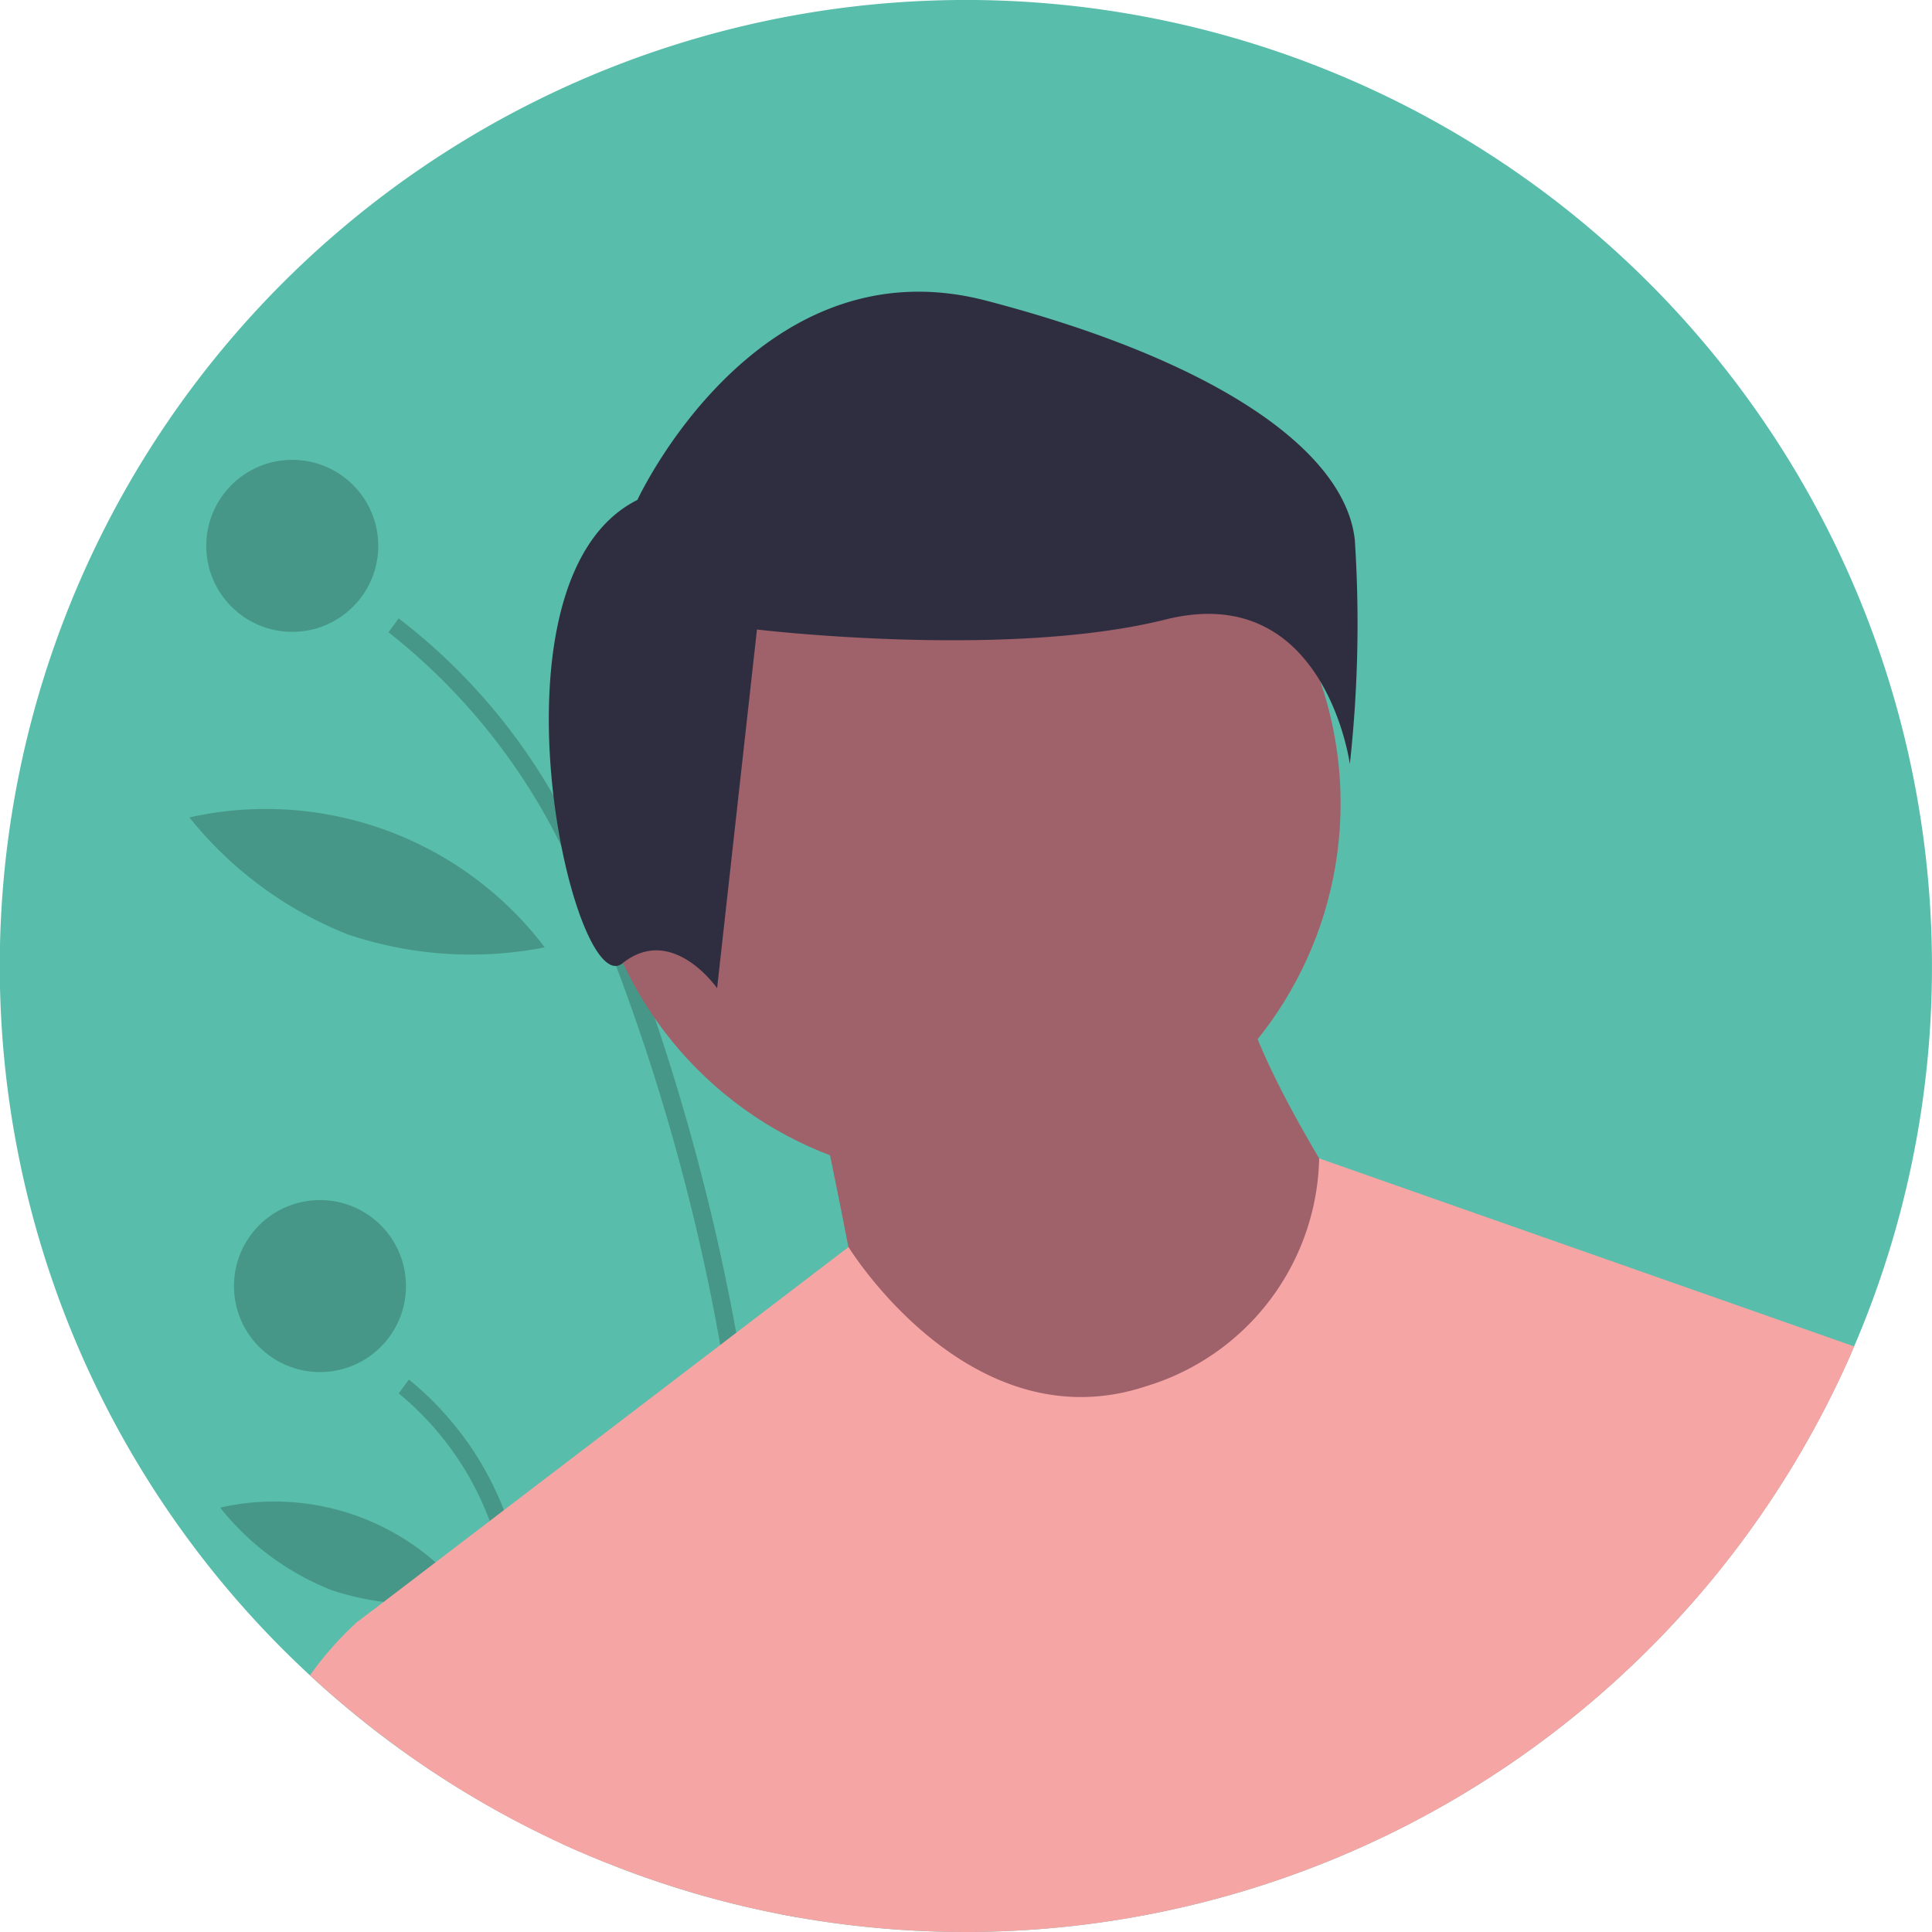 <svg xmlns="http://www.w3.org/2000/svg" width="50.901" height="50.903" viewBox="0 0 50.901 50.903">
  <defs>
    <style>
      .cls-1 {
        fill: #58bdaa;
      }

      .cls-2 {
        opacity: 0.2;
      }

      .cls-3 {
        fill: #9f616a;
      }

      .cls-4 {
        fill: #f6a5a5;
      }

      .cls-5 {
        fill: #2f2e41;
      }
    </style>
  </defs>
  <g id="Group_69" data-name="Group 69" transform="translate(0)">
    <path id="Path_80" data-name="Path 80" class="cls-1" d="M312.9,137.45a25.364,25.364,0,0,1-2.05,10.022l-.084.194a25.493,25.493,0,0,1-27.733,14.852q-.229-.041-.458-.084a25.225,25.225,0,0,1-4.6-1.358q-.363-.146-.72-.3c-.163-.071-.325-.144-.486-.219A25.453,25.453,0,1,1,312.9,137.45Z" transform="translate(-262 -112)"/>
    <path id="Path_81" data-name="Path 81" class="cls-2" d="M408.692,362.579q-.229-.041-.458-.084a104.645,104.645,0,0,0-1.6-15.006,55.674,55.674,0,0,0-2.745-9.982,31.057,31.057,0,0,0-1.436-3.15,16.337,16.337,0,0,0-4.56-5.64l.268-.366a15.746,15.746,0,0,1,4.083,4.674q.543.9,1.044,1.923.536,1.093,1.023,2.321.311.782.6,1.617a58.708,58.708,0,0,1,2.143,8.281q.2,1.028.372,2.106A106.788,106.788,0,0,1,408.692,362.579Z" transform="translate(-387.658 -312.059)"/>
    <path id="Path_82" data-name="Path 82" class="cls-2" d="M406.3,607.129c-.163-.071-.325-.144-.486-.219a36.967,36.967,0,0,0-.975-5.842,19.171,19.171,0,0,0-.889-2.651,7.953,7.953,0,0,0-2.394-3.352l.268-.365a8.321,8.321,0,0,1,2.5,3.429,23.524,23.524,0,0,1,1.5,5.284C406.064,604.745,406.212,606.031,406.3,607.129Z" transform="translate(-391.051 -558.354)"/>
    <circle id="Ellipse_15" data-name="Ellipse 15" class="cls-2" cx="2.266" cy="2.266" r="2.266" transform="translate(5.434 12.115)"/>
    <circle id="Ellipse_16" data-name="Ellipse 16" class="cls-2" cx="2.266" cy="2.266" r="2.266" transform="translate(6.164 31.617)"/>
    <path id="Path_83" data-name="Path 83" class="cls-2" d="M482.181,296.407a10.063,10.063,0,0,0,.58,5.165,9.171,9.171,0,0,0,1.74-9.816A10.064,10.064,0,0,0,482.181,296.407Z" transform="translate(-465.486 -278.221)"/>
    <path id="Path_84" data-name="Path 84" class="cls-2" d="M332.4,398.734a10.113,10.113,0,0,0,5.183.339,9.227,9.227,0,0,0-9.362-3.423A10.113,10.113,0,0,0,332.4,398.734Z" transform="translate(-323.231 -374.114)"/>
    <path id="Path_85" data-name="Path 85" class="cls-2" d="M341.954,639.992a7.053,7.053,0,0,0,3.636.23,6.428,6.428,0,0,0-6.562-2.4A7.054,7.054,0,0,0,341.954,639.992Z" transform="translate(-333.228 -598.102)"/>
    <circle id="Ellipse_17" data-name="Ellipse 17" class="cls-3" cx="9.922" cy="9.922" r="9.922" transform="translate(15.476 11.243)"/>
    <path id="Path_86" data-name="Path 86" class="cls-3" d="M547.833,455.888s1.24,5.891,1.24,6.511,5.891,3.411,5.891,3.411l5.271-.93,1.86-5.581s-3.1-4.651-3.1-6.511Z" transform="translate(-526.311 -427.127)"/>
    <path id="Path_87" data-name="Path 87" class="cls-4" d="M426.661,522.236l-.084.194a25.493,25.493,0,0,1-27.733,14.852q-.229-.041-.458-.084a25.218,25.218,0,0,1-4.6-1.358q-.363-.146-.72-.3c-.163-.071-.325-.144-.486-.219a25.414,25.414,0,0,1-4.16-2.431l-1.176-3.412.661-.5,1.36-1.038,1.451-1.108.377-.288,5.693-4.346.42-.321,2.959-2.259h0s3.2,5.214,7.851,3.664a6.413,6.413,0,0,0,4.549-6Z" transform="translate(-377.81 -486.763)"/>
    <path id="Path_88" data-name="Path 88" class="cls-5" d="M456.378,219.541s3.15-6.825,9.188-5.25,9.451,3.938,9.713,6.3a33.709,33.709,0,0,1-.131,5.907s-.656-4.857-4.857-3.806-10.763.263-10.763.263l-1.05,9.451s-1.181-1.706-2.494-.656S452.178,221.641,456.378,219.541Z" transform="translate(-439.585 -206.37)"/>
    <path id="Path_89" data-name="Path 89" class="cls-4" d="M378.322,685.633q-.363-.146-.72-.3c-.163-.071-.325-.144-.486-.219a25.514,25.514,0,0,1-6.6-4.42,8.924,8.924,0,0,1,1.259-1.422h4.651l.7,2.345Z" transform="translate(-362.349 -636.556)"/>
    <path id="Path_90" data-name="Path 90" class="cls-4" d="M853.184,576.32l3.99.7a25.448,25.448,0,0,1-4.274,6.669Z" transform="translate(-808.407 -541.358)"/>
  </g>
</svg>
